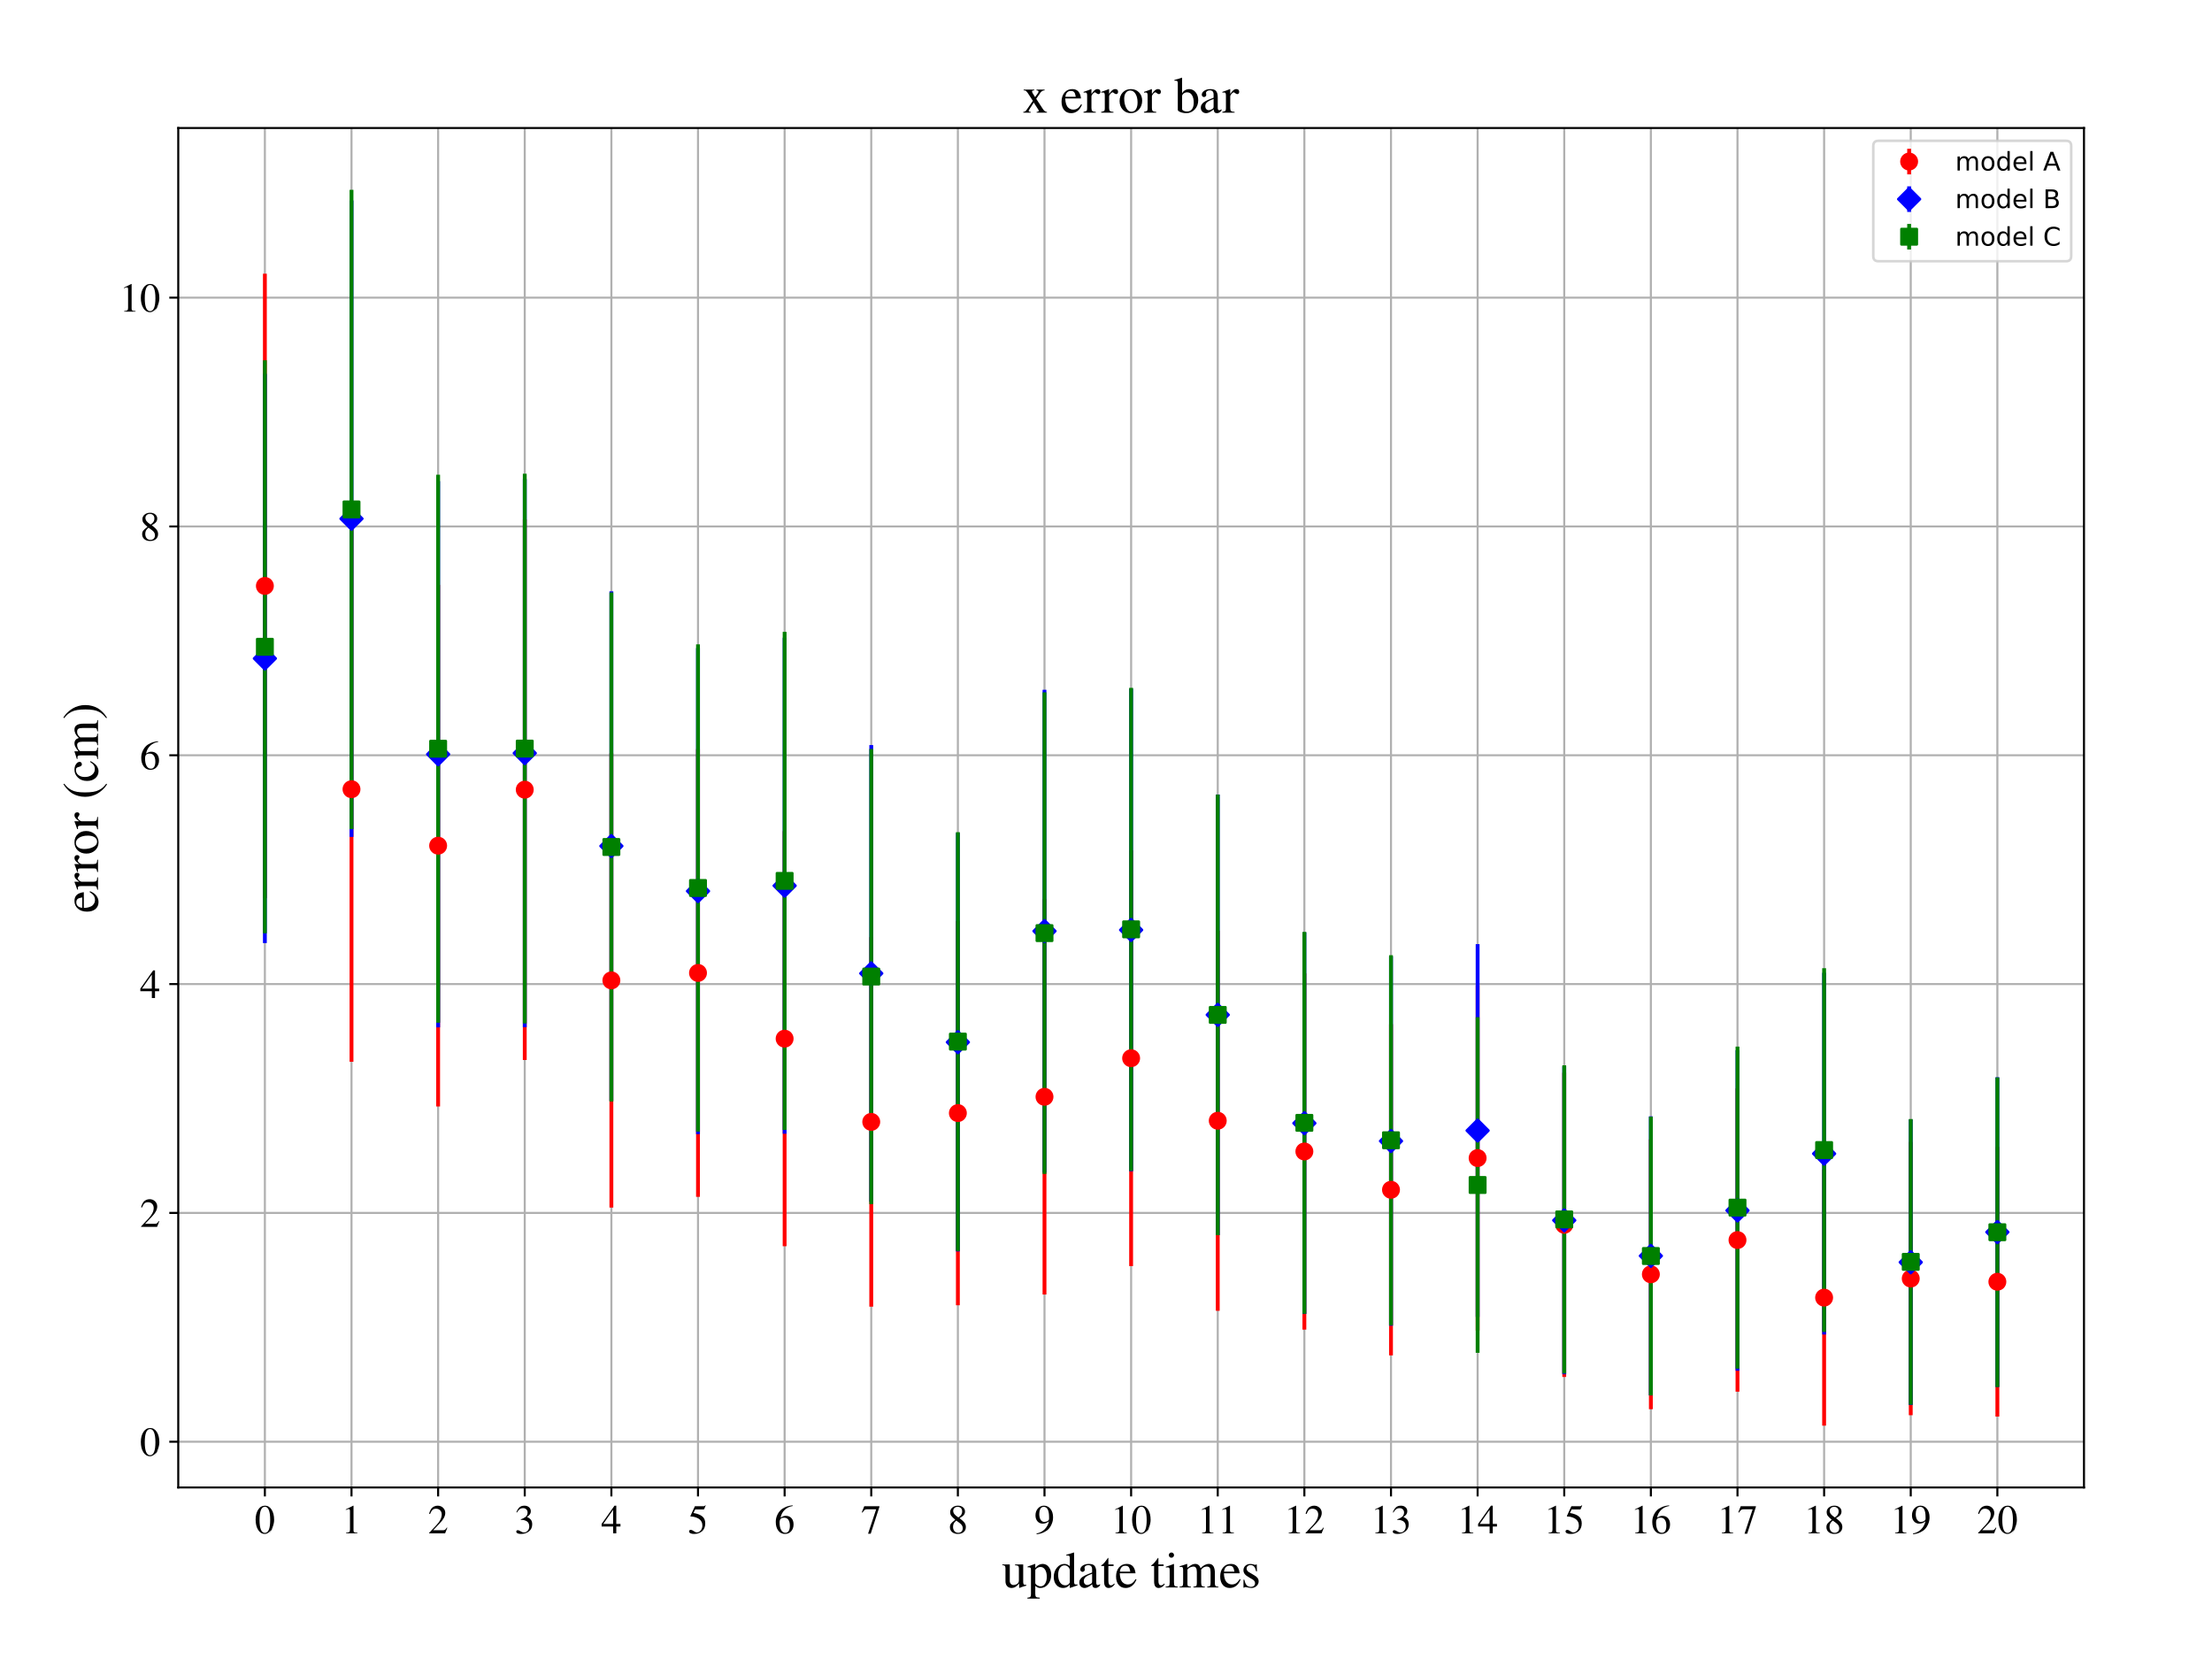 <?xml version="1.0" encoding="utf-8" standalone="no"?>
<!DOCTYPE svg PUBLIC "-//W3C//DTD SVG 1.1//EN"
  "http://www.w3.org/Graphics/SVG/1.1/DTD/svg11.dtd">
<!-- Created with matplotlib (https://matplotlib.org/) -->
<svg height="648pt" version="1.1" viewBox="0 0 864 648" width="864pt" xmlns="http://www.w3.org/2000/svg" xmlns:xlink="http://www.w3.org/1999/xlink">
 <defs>
  <style type="text/css">
*{stroke-linecap:butt;stroke-linejoin:round;}
  </style>
 </defs>
 <g id="figure_1">
  <g id="patch_1">
   <path d="M 0 648 
L 864 648 
L 864 0 
L 0 0 
z
" style="fill:#ffffff;"/>
  </g>
  <g id="axes_1">
   <g id="patch_2">
    <path d="M 69.625 581 
L 814 581 
L 814 50 
L 69.625 50 
z
" style="fill:#ffffff;"/>
   </g>
   <g id="matplotlib.axis_1">
    <g id="xtick_1">
     <g id="line2d_1">
      <path clip-path="url(#pea4d8657d1)" d="M 103.46 581 
L 103.46 50 
" style="fill:none;stroke:#b0b0b0;stroke-linecap:square;stroke-width:0.8;"/>
     </g>
     <g id="line2d_2">
      <defs>
       <path d="M 0 0 
L 0 3.5 
" id="mab06561a02" style="stroke:#000000;stroke-width:0.8;"/>
      </defs>
      <g>
       <use style="stroke:#000000;stroke-width:0.8;" x="103.46" xlink:href="#mab06561a02" y="581"/>
      </g>
     </g>
     <g id="text_1">
      <!-- 0 -->
      <defs>
       <path d="M 47.594 17.797 
Q 35.203 -1.406 25 -1.406 
Q 14.797 -1.406 8.594 8.391 
Q 2.406 18.203 2.406 33.594 
Q 2.406 48.094 8.594 57.844 
Q 14.797 67.594 25.406 67.594 
Q 35.203 67.594 41.391 58 
Q 47.594 48.406 47.594 33 
Q 47.594 17.797 35.203 -1.406 
z
M 25.094 65 
Q 12 65 12 32.703 
Q 12 1.203 25 1.203 
Q 38 1.203 38 32.797 
Q 38 48.5 34.703 56.75 
Q 31.406 65 25.094 65 
z
" id="FreeSerif-48"/>
      </defs>
      <g transform="translate(99.46 598.928)scale(0.16 -0.16)">
       <use xlink:href="#FreeSerif-48"/>
      </g>
     </g>
    </g>
    <g id="xtick_2">
     <g id="line2d_3">
      <path clip-path="url(#pea4d8657d1)" d="M 137.295 581 
L 137.295 50 
" style="fill:none;stroke:#b0b0b0;stroke-linecap:square;stroke-width:0.8;"/>
     </g>
     <g id="line2d_4">
      <g>
       <use style="stroke:#000000;stroke-width:0.8;" x="137.295" xlink:href="#mab06561a02" y="581"/>
      </g>
     </g>
     <g id="text_2">
      <!-- 1 -->
      <defs>
       <path d="M 18.297 59.297 
Q 16.5 59.297 11.094 57.094 
L 11.094 58.5 
L 29.094 67.594 
L 29.906 67.406 
L 29.906 7.406 
Q 29.906 3.797 31.703 2.688 
Q 33.5 1.594 39.406 1.5 
L 39.406 0 
L 11.797 0 
L 11.797 1.5 
Q 17.406 1.703 19.344 3.141 
Q 21.297 4.594 21.297 9.297 
L 21.297 54.594 
Q 21.297 59.297 18.297 59.297 
z
" id="FreeSerif-49"/>
      </defs>
      <g transform="translate(133.295 598.928)scale(0.16 -0.16)">
       <use xlink:href="#FreeSerif-49"/>
      </g>
     </g>
    </g>
    <g id="xtick_3">
     <g id="line2d_5">
      <path clip-path="url(#pea4d8657d1)" d="M 171.131 581 
L 171.131 50 
" style="fill:none;stroke:#b0b0b0;stroke-linecap:square;stroke-width:0.8;"/>
     </g>
     <g id="line2d_6">
      <g>
       <use style="stroke:#000000;stroke-width:0.8;" x="171.131" xlink:href="#mab06561a02" y="581"/>
      </g>
     </g>
     <g id="text_3">
      <!-- 2 -->
      <defs>
       <path d="M 3.094 47.703 
Q 3.594 50 4.094 51.703 
Q 4.594 53.406 6.25 56.656 
Q 7.906 59.906 9.953 62.047 
Q 12 64.203 15.641 65.891 
Q 19.297 67.594 23.906 67.594 
Q 31.703 67.594 37.047 62.5 
Q 42.406 57.406 42.406 49.906 
Q 42.406 38.594 29.594 25.203 
L 12.797 7.594 
L 36.703 7.594 
Q 40.094 7.594 41.75 8.75 
Q 43.406 9.906 46.203 14.203 
L 47.5 13.703 
L 42 0 
L 3 0 
L 3 1.203 
L 20.797 20.094 
Q 33.797 33.906 33.797 46.094 
Q 33.797 52.406 29.891 56.297 
Q 26 60.203 19.703 60.203 
Q 14.5 60.203 11.344 57.344 
Q 8.203 54.5 5.203 47.203 
z
" id="FreeSerif-50"/>
      </defs>
      <g transform="translate(167.131 598.928)scale(0.16 -0.16)">
       <use xlink:href="#FreeSerif-50"/>
      </g>
     </g>
    </g>
    <g id="xtick_4">
     <g id="line2d_7">
      <path clip-path="url(#pea4d8657d1)" d="M 204.966 581 
L 204.966 50 
" style="fill:none;stroke:#b0b0b0;stroke-linecap:square;stroke-width:0.8;"/>
     </g>
     <g id="line2d_8">
      <g>
       <use style="stroke:#000000;stroke-width:0.8;" x="204.966" xlink:href="#mab06561a02" y="581"/>
      </g>
     </g>
     <g id="text_4">
      <!-- 3 -->
      <defs>
       <path d="M 8.094 7.797 
Q 10.406 7.797 14.953 5 
Q 19.5 2.203 22.906 2.203 
Q 28.406 2.203 32.203 6.5 
Q 36 10.797 36 17.094 
Q 36 21 34.641 24 
Q 33.297 27 31.188 28.641 
Q 29.094 30.297 26.188 31.344 
Q 23.297 32.406 20.75 32.703 
Q 18.203 33 15.297 33 
L 15.297 34.297 
Q 18.703 35.5 21.141 36.641 
Q 23.594 37.797 26.297 39.75 
Q 29 41.703 30.453 44.5 
Q 31.906 47.297 31.906 50.906 
Q 31.906 55.594 28.844 58.594 
Q 25.797 61.594 20.906 61.594 
Q 16.203 61.594 12.641 59.047 
Q 9.094 56.5 6 51 
L 4.5 51.406 
Q 7.094 58.5 11.547 63.047 
Q 16 67.594 24.203 67.594 
Q 31.094 67.594 35.438 63.797 
Q 39.797 60 39.797 53.906 
Q 39.797 49.797 37.688 46.688 
Q 35.594 43.594 30.406 40.094 
Q 36.406 37.5 39.797 33.453 
Q 43.203 29.406 43.203 21.906 
Q 43.203 11.297 35.344 4.938 
Q 27.5 -1.406 15.594 -1.406 
Q 10.406 -1.406 7.344 0.141 
Q 4.297 1.703 4.297 4.297 
Q 4.297 5.906 5.344 6.844 
Q 6.406 7.797 8.094 7.797 
z
" id="FreeSerif-51"/>
      </defs>
      <g transform="translate(200.966 598.928)scale(0.16 -0.16)">
       <use xlink:href="#FreeSerif-51"/>
      </g>
     </g>
    </g>
    <g id="xtick_5">
     <g id="line2d_9">
      <path clip-path="url(#pea4d8657d1)" d="M 238.801 581 
L 238.801 50 
" style="fill:none;stroke:#b0b0b0;stroke-linecap:square;stroke-width:0.8;"/>
     </g>
     <g id="line2d_10">
      <g>
       <use style="stroke:#000000;stroke-width:0.8;" x="238.801" xlink:href="#mab06561a02" y="581"/>
      </g>
     </g>
     <g id="text_5">
      <!-- 4 -->
      <defs>
       <path d="M 47.203 23.094 
L 47.203 16.703 
L 37 16.703 
L 37 0 
L 29.297 0 
L 29.297 16.703 
L 1.203 16.703 
L 1.203 23.094 
L 32.594 67.594 
L 37 67.594 
L 37 23.094 
z
M 29.203 23.094 
L 29.203 57.406 
L 5.203 23.094 
z
" id="FreeSerif-52"/>
      </defs>
      <g transform="translate(234.801 598.928)scale(0.16 -0.16)">
       <use xlink:href="#FreeSerif-52"/>
      </g>
     </g>
    </g>
    <g id="xtick_6">
     <g id="line2d_11">
      <path clip-path="url(#pea4d8657d1)" d="M 272.636 581 
L 272.636 50 
" style="fill:none;stroke:#b0b0b0;stroke-linecap:square;stroke-width:0.8;"/>
     </g>
     <g id="line2d_12">
      <g>
       <use style="stroke:#000000;stroke-width:0.8;" x="272.636" xlink:href="#mab06561a02" y="581"/>
      </g>
     </g>
     <g id="text_6">
      <!-- 5 -->
      <defs>
       <path d="M 35.703 19.406 
Q 35.703 24.703 33.344 28.797 
Q 31 32.906 27.641 35.156 
Q 24.297 37.406 20.141 38.844 
Q 16 40.297 12.953 40.75 
Q 9.906 41.203 7.594 41.203 
Q 6.406 41.203 6.406 42 
Q 6.406 42.297 6.5 42.5 
L 17.406 66.203 
L 38.297 66.203 
Q 39.906 66.203 40.844 66.703 
Q 41.797 67.203 42.906 68.797 
L 43.797 68.094 
L 40 59.203 
Q 39.594 58.297 37.703 58.297 
L 18.094 58.297 
L 13.906 49.797 
Q 28.5 47.203 35.594 41.344 
Q 42.703 35.5 42.703 24.203 
Q 42.703 18.297 40.844 13.688 
Q 39 9.094 36.141 6.297 
Q 33.297 3.5 29.547 1.703 
Q 25.797 -0.094 22.344 -0.75 
Q 18.906 -1.406 15.406 -1.406 
Q 9.797 -1.406 6.5 0.25 
Q 3.203 1.906 3.203 4.797 
Q 3.203 8.5 7.5 8.5 
Q 10.297 8.5 14.75 5.391 
Q 19.203 2.297 21.797 2.297 
Q 27.703 2.297 31.703 7.25 
Q 35.703 12.203 35.703 19.406 
z
" id="FreeSerif-53"/>
      </defs>
      <g transform="translate(268.636 598.928)scale(0.16 -0.16)">
       <use xlink:href="#FreeSerif-53"/>
      </g>
     </g>
    </g>
    <g id="xtick_7">
     <g id="line2d_13">
      <path clip-path="url(#pea4d8657d1)" d="M 306.472 581 
L 306.472 50 
" style="fill:none;stroke:#b0b0b0;stroke-linecap:square;stroke-width:0.8;"/>
     </g>
     <g id="line2d_14">
      <g>
       <use style="stroke:#000000;stroke-width:0.8;" x="306.472" xlink:href="#mab06561a02" y="581"/>
      </g>
     </g>
     <g id="text_7">
      <!-- 6 -->
      <defs>
       <path d="M 25.797 -1.406 
Q 15.703 -1.406 9.547 6.641 
Q 3.406 14.703 3.406 27.906 
Q 3.406 32 4.203 36.344 
Q 5 40.703 7.703 46.25 
Q 10.406 51.797 14.703 56.188 
Q 19 60.594 26.75 64.047 
Q 34.5 67.5 44.594 68.406 
L 44.797 66.797 
Q 33 64.906 25.094 57.25 
Q 17.203 49.594 15.203 38.297 
Q 19.906 41.094 22.297 41.938 
Q 24.703 42.797 28 42.797 
Q 36.594 42.797 41.688 37.141 
Q 46.797 31.5 46.797 21.906 
Q 46.797 11.594 40.938 5.094 
Q 35.094 -1.406 25.797 -1.406 
z
M 24.203 38.203 
Q 17.406 38.203 15.047 35.203 
Q 12.703 32.203 12.703 26.297 
Q 12.703 14.703 16.5 8.047 
Q 20.297 1.406 26.906 1.406 
Q 32.203 1.406 35 5.844 
Q 37.797 10.297 37.797 18.5 
Q 37.797 27.906 34.25 33.047 
Q 30.703 38.203 24.203 38.203 
z
" id="FreeSerif-54"/>
      </defs>
      <g transform="translate(302.472 598.928)scale(0.16 -0.16)">
       <use xlink:href="#FreeSerif-54"/>
      </g>
     </g>
    </g>
    <g id="xtick_8">
     <g id="line2d_15">
      <path clip-path="url(#pea4d8657d1)" d="M 340.307 581 
L 340.307 50 
" style="fill:none;stroke:#b0b0b0;stroke-linecap:square;stroke-width:0.8;"/>
     </g>
     <g id="line2d_16">
      <g>
       <use style="stroke:#000000;stroke-width:0.8;" x="340.307" xlink:href="#mab06561a02" y="581"/>
      </g>
     </g>
     <g id="text_8">
      <!-- 7 -->
      <defs>
       <path d="M 44.906 66.203 
L 44.906 64.594 
L 23.703 -0.797 
L 17.203 -0.797 
L 37 58.797 
L 15.297 58.797 
Q 11.203 58.797 9.047 57.297 
Q 6.906 55.797 3.703 50.703 
L 2 51.5 
L 7.906 66.203 
z
" id="FreeSerif-55"/>
      </defs>
      <g transform="translate(336.307 598.928)scale(0.16 -0.16)">
       <use xlink:href="#FreeSerif-55"/>
      </g>
     </g>
    </g>
    <g id="xtick_9">
     <g id="line2d_17">
      <path clip-path="url(#pea4d8657d1)" d="M 374.142 581 
L 374.142 50 
" style="fill:none;stroke:#b0b0b0;stroke-linecap:square;stroke-width:0.8;"/>
     </g>
     <g id="line2d_18">
      <g>
       <use style="stroke:#000000;stroke-width:0.8;" x="374.142" xlink:href="#mab06561a02" y="581"/>
      </g>
     </g>
     <g id="text_9">
      <!-- 8 -->
      <defs>
       <path d="M 29 37.094 
Q 38 30.406 41.25 25.844 
Q 44.5 21.297 44.5 15.5 
Q 44.5 7.797 39.141 3.188 
Q 33.797 -1.406 24.797 -1.406 
Q 16.297 -1.406 10.938 3.188 
Q 5.594 7.797 5.594 15.094 
Q 5.594 20.203 8.047 23.641 
Q 10.5 27.094 18.594 33.203 
Q 10.703 40.094 8.453 43.5 
Q 6.203 46.906 6.203 51.797 
Q 6.203 58.594 11.594 63.094 
Q 17 67.594 25.203 67.594 
Q 32.703 67.594 37.547 63.594 
Q 42.406 59.594 42.406 53.406 
Q 42.406 48.297 39.406 44.688 
Q 36.406 41.094 29 37.094 
z
M 21.203 31.203 
Q 16.797 27.703 15 24.203 
Q 13.203 20.703 13.203 15.906 
Q 13.203 9.406 16.703 5.406 
Q 20.203 1.406 25.906 1.406 
Q 30.797 1.406 33.844 4.453 
Q 36.906 7.5 36.906 12.406 
Q 36.906 14 36.547 15.391 
Q 36.203 16.797 35.844 17.844 
Q 35.5 18.906 34.453 20.203 
Q 33.406 21.5 32.75 22.25 
Q 32.094 23 30.391 24.391 
Q 28.703 25.797 27.844 26.391 
Q 27 27 24.641 28.703 
Q 22.297 30.406 21.203 31.203 
z
M 26.094 38.906 
Q 26.203 39 27.453 39.844 
Q 28.703 40.703 29.25 41.203 
Q 29.797 41.703 30.938 42.75 
Q 32.094 43.797 32.688 44.75 
Q 33.297 45.703 34.047 47.047 
Q 34.797 48.406 35.141 50.047 
Q 35.5 51.703 35.5 53.5 
Q 35.5 58.703 32.5 61.75 
Q 29.5 64.797 24.406 64.797 
Q 19.703 64.797 16.641 62 
Q 13.594 59.203 13.594 54.906 
Q 13.594 50.703 16.5 47 
Q 19.406 43.297 26.094 38.906 
z
" id="FreeSerif-56"/>
      </defs>
      <g transform="translate(370.142 598.928)scale(0.16 -0.16)">
       <use xlink:href="#FreeSerif-56"/>
      </g>
     </g>
    </g>
    <g id="xtick_10">
     <g id="line2d_19">
      <path clip-path="url(#pea4d8657d1)" d="M 407.977 581 
L 407.977 50 
" style="fill:none;stroke:#b0b0b0;stroke-linecap:square;stroke-width:0.8;"/>
     </g>
     <g id="line2d_20">
      <g>
       <use style="stroke:#000000;stroke-width:0.8;" x="407.977" xlink:href="#mab06561a02" y="581"/>
      </g>
     </g>
     <g id="text_10">
      <!-- 9 -->
      <defs>
       <path d="M 5.906 -2.203 
L 5.594 -0.203 
Q 17 1.797 24.953 9.5 
Q 32.906 17.203 36 29.406 
Q 28.594 23.703 21 23.703 
Q 12.906 23.703 7.953 29.297 
Q 3 34.906 3 44 
Q 3 54.094 8.953 60.844 
Q 14.906 67.594 23.797 67.594 
Q 33.5 67.594 39.703 59.688 
Q 45.906 51.797 45.906 39.406 
Q 45.906 35.406 45.203 31.203 
Q 44.5 27 41.953 21.25 
Q 39.406 15.5 35.297 10.953 
Q 31.203 6.406 23.594 2.703 
Q 16 -1 5.906 -2.203 
z
M 24.594 28 
Q 26.5 28 28.891 28.547 
Q 31.297 29.094 33.75 30.938 
Q 36.203 32.797 36.203 35.5 
L 36.203 39.406 
Q 36.203 64.797 23 64.797 
Q 19.906 64.797 17.703 63.141 
Q 15.5 61.5 14.344 58.797 
Q 13.203 56.094 12.703 53.297 
Q 12.203 50.5 12.203 47.406 
Q 12.203 38.5 15.547 33.25 
Q 18.906 28 24.594 28 
z
" id="FreeSerif-57"/>
      </defs>
      <g transform="translate(403.977 598.928)scale(0.16 -0.16)">
       <use xlink:href="#FreeSerif-57"/>
      </g>
     </g>
    </g>
    <g id="xtick_11">
     <g id="line2d_21">
      <path clip-path="url(#pea4d8657d1)" d="M 441.812 581 
L 441.812 50 
" style="fill:none;stroke:#b0b0b0;stroke-linecap:square;stroke-width:0.8;"/>
     </g>
     <g id="line2d_22">
      <g>
       <use style="stroke:#000000;stroke-width:0.8;" x="441.812" xlink:href="#mab06561a02" y="581"/>
      </g>
     </g>
     <g id="text_11">
      <!-- 10 -->
      <g transform="translate(433.812 598.928)scale(0.16 -0.16)">
       <use xlink:href="#FreeSerif-49"/>
       <use x="50" xlink:href="#FreeSerif-48"/>
      </g>
     </g>
    </g>
    <g id="xtick_12">
     <g id="line2d_23">
      <path clip-path="url(#pea4d8657d1)" d="M 475.648 581 
L 475.648 50 
" style="fill:none;stroke:#b0b0b0;stroke-linecap:square;stroke-width:0.8;"/>
     </g>
     <g id="line2d_24">
      <g>
       <use style="stroke:#000000;stroke-width:0.8;" x="475.648" xlink:href="#mab06561a02" y="581"/>
      </g>
     </g>
     <g id="text_12">
      <!-- 11 -->
      <g transform="translate(467.648 598.928)scale(0.16 -0.16)">
       <use xlink:href="#FreeSerif-49"/>
       <use x="50" xlink:href="#FreeSerif-49"/>
      </g>
     </g>
    </g>
    <g id="xtick_13">
     <g id="line2d_25">
      <path clip-path="url(#pea4d8657d1)" d="M 509.483 581 
L 509.483 50 
" style="fill:none;stroke:#b0b0b0;stroke-linecap:square;stroke-width:0.8;"/>
     </g>
     <g id="line2d_26">
      <g>
       <use style="stroke:#000000;stroke-width:0.8;" x="509.483" xlink:href="#mab06561a02" y="581"/>
      </g>
     </g>
     <g id="text_13">
      <!-- 12 -->
      <g transform="translate(501.483 598.928)scale(0.16 -0.16)">
       <use xlink:href="#FreeSerif-49"/>
       <use x="50" xlink:href="#FreeSerif-50"/>
      </g>
     </g>
    </g>
    <g id="xtick_14">
     <g id="line2d_27">
      <path clip-path="url(#pea4d8657d1)" d="M 543.318 581 
L 543.318 50 
" style="fill:none;stroke:#b0b0b0;stroke-linecap:square;stroke-width:0.8;"/>
     </g>
     <g id="line2d_28">
      <g>
       <use style="stroke:#000000;stroke-width:0.8;" x="543.318" xlink:href="#mab06561a02" y="581"/>
      </g>
     </g>
     <g id="text_14">
      <!-- 13 -->
      <g transform="translate(535.318 598.928)scale(0.16 -0.16)">
       <use xlink:href="#FreeSerif-49"/>
       <use x="50" xlink:href="#FreeSerif-51"/>
      </g>
     </g>
    </g>
    <g id="xtick_15">
     <g id="line2d_29">
      <path clip-path="url(#pea4d8657d1)" d="M 577.153 581 
L 577.153 50 
" style="fill:none;stroke:#b0b0b0;stroke-linecap:square;stroke-width:0.8;"/>
     </g>
     <g id="line2d_30">
      <g>
       <use style="stroke:#000000;stroke-width:0.8;" x="577.153" xlink:href="#mab06561a02" y="581"/>
      </g>
     </g>
     <g id="text_15">
      <!-- 14 -->
      <g transform="translate(569.153 598.928)scale(0.16 -0.16)">
       <use xlink:href="#FreeSerif-49"/>
       <use x="50" xlink:href="#FreeSerif-52"/>
      </g>
     </g>
    </g>
    <g id="xtick_16">
     <g id="line2d_31">
      <path clip-path="url(#pea4d8657d1)" d="M 610.989 581 
L 610.989 50 
" style="fill:none;stroke:#b0b0b0;stroke-linecap:square;stroke-width:0.8;"/>
     </g>
     <g id="line2d_32">
      <g>
       <use style="stroke:#000000;stroke-width:0.8;" x="610.989" xlink:href="#mab06561a02" y="581"/>
      </g>
     </g>
     <g id="text_16">
      <!-- 15 -->
      <g transform="translate(602.989 598.928)scale(0.16 -0.16)">
       <use xlink:href="#FreeSerif-49"/>
       <use x="50" xlink:href="#FreeSerif-53"/>
      </g>
     </g>
    </g>
    <g id="xtick_17">
     <g id="line2d_33">
      <path clip-path="url(#pea4d8657d1)" d="M 644.824 581 
L 644.824 50 
" style="fill:none;stroke:#b0b0b0;stroke-linecap:square;stroke-width:0.8;"/>
     </g>
     <g id="line2d_34">
      <g>
       <use style="stroke:#000000;stroke-width:0.8;" x="644.824" xlink:href="#mab06561a02" y="581"/>
      </g>
     </g>
     <g id="text_17">
      <!-- 16 -->
      <g transform="translate(636.824 598.928)scale(0.16 -0.16)">
       <use xlink:href="#FreeSerif-49"/>
       <use x="50" xlink:href="#FreeSerif-54"/>
      </g>
     </g>
    </g>
    <g id="xtick_18">
     <g id="line2d_35">
      <path clip-path="url(#pea4d8657d1)" d="M 678.659 581 
L 678.659 50 
" style="fill:none;stroke:#b0b0b0;stroke-linecap:square;stroke-width:0.8;"/>
     </g>
     <g id="line2d_36">
      <g>
       <use style="stroke:#000000;stroke-width:0.8;" x="678.659" xlink:href="#mab06561a02" y="581"/>
      </g>
     </g>
     <g id="text_18">
      <!-- 17 -->
      <g transform="translate(670.659 598.928)scale(0.16 -0.16)">
       <use xlink:href="#FreeSerif-49"/>
       <use x="50" xlink:href="#FreeSerif-55"/>
      </g>
     </g>
    </g>
    <g id="xtick_19">
     <g id="line2d_37">
      <path clip-path="url(#pea4d8657d1)" d="M 712.494 581 
L 712.494 50 
" style="fill:none;stroke:#b0b0b0;stroke-linecap:square;stroke-width:0.8;"/>
     </g>
     <g id="line2d_38">
      <g>
       <use style="stroke:#000000;stroke-width:0.8;" x="712.494" xlink:href="#mab06561a02" y="581"/>
      </g>
     </g>
     <g id="text_19">
      <!-- 18 -->
      <g transform="translate(704.494 598.928)scale(0.16 -0.16)">
       <use xlink:href="#FreeSerif-49"/>
       <use x="50" xlink:href="#FreeSerif-56"/>
      </g>
     </g>
    </g>
    <g id="xtick_20">
     <g id="line2d_39">
      <path clip-path="url(#pea4d8657d1)" d="M 746.33 581 
L 746.33 50 
" style="fill:none;stroke:#b0b0b0;stroke-linecap:square;stroke-width:0.8;"/>
     </g>
     <g id="line2d_40">
      <g>
       <use style="stroke:#000000;stroke-width:0.8;" x="746.33" xlink:href="#mab06561a02" y="581"/>
      </g>
     </g>
     <g id="text_20">
      <!-- 19 -->
      <g transform="translate(738.33 598.928)scale(0.16 -0.16)">
       <use xlink:href="#FreeSerif-49"/>
       <use x="50" xlink:href="#FreeSerif-57"/>
      </g>
     </g>
    </g>
    <g id="xtick_21">
     <g id="line2d_41">
      <path clip-path="url(#pea4d8657d1)" d="M 780.165 581 
L 780.165 50 
" style="fill:none;stroke:#b0b0b0;stroke-linecap:square;stroke-width:0.8;"/>
     </g>
     <g id="line2d_42">
      <g>
       <use style="stroke:#000000;stroke-width:0.8;" x="780.165" xlink:href="#mab06561a02" y="581"/>
      </g>
     </g>
     <g id="text_21">
      <!-- 20 -->
      <g transform="translate(772.165 598.928)scale(0.16 -0.16)">
       <use xlink:href="#FreeSerif-50"/>
       <use x="50" xlink:href="#FreeSerif-48"/>
      </g>
     </g>
    </g>
    <g id="text_22">
     <!-- update times -->
     <defs>
      <path d="M 48 5 
L 48 3.594 
Q 40.203 1.5 34.297 -0.906 
L 33.906 -0.703 
L 33.906 7.594 
Q 33.594 7.297 32.141 5.797 
Q 30.703 4.297 30.094 3.75 
Q 29.5 3.203 28.047 2.047 
Q 26.594 0.906 25.5 0.406 
Q 24.406 -0.094 22.703 -0.547 
Q 21 -1 19.297 -1 
Q 13.797 -1 10.5 2.547 
Q 7.203 6.094 7.203 12 
L 7.203 37.203 
Q 7.203 40.703 5.891 42.047 
Q 4.594 43.406 1 43.594 
L 1 45 
L 15.594 45 
L 15.594 12.406 
Q 15.594 9.297 17.688 7.047 
Q 19.797 4.797 22.703 4.797 
Q 23.797 4.797 25.297 5.094 
Q 26.797 5.406 28.75 6.25 
Q 30.703 7.094 32.047 8.938 
Q 33.406 10.797 33.406 13.5 
L 33.406 37 
Q 33.406 40.703 32.047 41.891 
Q 30.703 43.094 26 43.297 
L 26 45 
L 41.797 45 
L 41.797 10.703 
Q 41.797 7.203 42.891 6.094 
Q 44 5 47.5 5 
z
" id="FreeSerif-117"/>
      <path d="M 1.406 39.297 
L 1.406 40.906 
Q 7.703 42.797 15.797 46 
L 16.406 45.797 
L 16.406 38.094 
Q 22.797 46 30.797 46 
Q 38.094 46 42.797 40 
Q 47.5 34 47.5 24.703 
Q 47.5 13.797 41.453 6.391 
Q 35.406 -1 26.5 -1 
Q 23.297 -1 21.141 -0.094 
Q 19 0.797 16.406 3.297 
L 16.406 -12.406 
Q 16.406 -17.094 18 -18.438 
Q 19.594 -19.797 25.203 -19.906 
L 25.203 -21.703 
L 1 -21.703 
L 1 -20 
Q 5.406 -19.594 6.703 -18.297 
Q 8 -17 8 -13.094 
L 8 33.703 
Q 8 37.203 7.203 38.297 
Q 6.406 39.406 3.906 39.406 
Q 2.297 39.406 1.406 39.297 
z
M 16.406 33.406 
L 16.406 8.797 
Q 16.406 6.594 19.844 4.391 
Q 23.297 2.203 26.797 2.203 
Q 32.203 2.203 35.547 7.344 
Q 38.906 12.5 38.906 20.797 
Q 38.906 29.5 35.547 34.75 
Q 32.203 40 26.594 40 
Q 23.094 40 19.75 37.797 
Q 16.406 35.594 16.406 33.406 
z
" id="FreeSerif-112"/>
      <path d="M 34.203 -1 
L 33.797 -0.703 
L 33.797 5.703 
Q 29 -1 21 -1 
Q 12.703 -1 7.594 4.953 
Q 2.5 10.906 2.5 20.5 
Q 2.5 31.094 8.594 38.547 
Q 14.703 46 23.297 46 
Q 28.703 46 33.797 41.703 
L 33.797 57.297 
Q 33.797 60.406 32.891 61.406 
Q 32 62.406 29.203 62.406 
Q 27.797 62.406 27 62.297 
L 27 63.906 
Q 36.094 66.297 41.703 68.297 
L 42.203 68.094 
L 42.203 11.406 
Q 42.203 7.906 43.047 6.797 
Q 43.906 5.703 46.594 5.703 
Q 47.094 5.703 48.906 5.797 
L 48.906 4.203 
z
M 24.906 4.203 
Q 28.703 4.203 31.25 6.344 
Q 33.797 8.5 33.797 10.203 
L 33.797 33.203 
Q 33.797 37.203 30.688 40.203 
Q 27.594 43.203 23.594 43.203 
Q 17.906 43.203 14.5 38.094 
Q 11.094 33 11.094 24.5 
Q 11.094 15.297 14.891 9.75 
Q 18.703 4.203 24.906 4.203 
z
" id="FreeSerif-100"/>
      <path d="M 2.5 9.703 
Q 2.5 11.5 2.891 13.047 
Q 3.297 14.594 4.297 15.938 
Q 5.297 17.297 6.188 18.391 
Q 7.094 19.5 8.891 20.641 
Q 10.703 21.797 11.891 22.547 
Q 13.094 23.297 15.547 24.344 
Q 18 25.406 19.297 25.953 
Q 20.594 26.5 23.391 27.594 
Q 26.203 28.703 27.5 29.203 
L 27.5 35.297 
Q 27.5 43.594 19.906 43.594 
Q 16.906 43.594 14.797 42.141 
Q 12.703 40.703 12.703 38.703 
Q 12.703 37.906 12.953 36.5 
Q 13.203 35.094 13.203 34.703 
Q 13.203 33 11.844 31.75 
Q 10.5 30.5 8.703 30.5 
Q 7 30.5 5.703 31.797 
Q 4.406 33.094 4.406 34.797 
Q 4.406 39.5 9.25 42.75 
Q 14.094 46 21.203 46 
Q 29.406 46 32.5 42.047 
Q 35.594 38.094 35.594 30 
L 35.594 10.5 
Q 35.594 7.203 36.25 5.953 
Q 36.906 4.703 38.594 4.703 
Q 40.703 4.703 43 6.594 
L 43 4 
Q 40.406 1.094 38.453 0.047 
Q 36.5 -1 34 -1 
Q 30.906 -1 29.453 0.703 
Q 28 2.406 27.594 6.297 
Q 19 -1 13 -1 
Q 8.406 -1 5.453 2 
Q 2.5 5 2.5 9.703 
z
M 27.5 12.297 
L 27.5 26.797 
Q 18.5 23.5 14.891 20.391 
Q 11.297 17.297 11.297 12.906 
Q 11.297 8.797 13.297 6.797 
Q 15.297 4.797 17.594 4.797 
Q 21 4.797 24.906 7.094 
Q 26.5 8 27 9 
Q 27.5 10 27.5 12.297 
z
" id="FreeSerif-97"/>
      <path d="M 25.906 45 
L 25.906 41.797 
L 15.797 41.797 
L 15.797 13.203 
Q 15.797 8.5 17 6.344 
Q 18.203 4.203 21 4.203 
Q 24.094 4.203 27 7.703 
L 28.297 6.594 
Q 23.5 -1 16.297 -1 
Q 7.406 -1 7.406 11.703 
L 7.406 41.797 
L 2.094 41.797 
Q 1.703 42.094 1.703 42.5 
Q 1.703 43 2 43.297 
Q 2.297 43.594 3.141 44.141 
Q 4 44.703 5.203 45.641 
Q 6.406 46.594 8.5 49.094 
Q 10.594 51.594 13.094 55.094 
Q 14.703 57.406 15.094 57.906 
Q 15.797 57.906 15.797 56.594 
L 15.797 45 
z
" id="FreeSerif-116"/>
      <path d="M 9.703 27.703 
Q 9.906 21.406 11.406 16.844 
Q 12.906 12.297 15.297 10.047 
Q 17.703 7.797 20.141 6.844 
Q 22.594 5.906 25.297 5.906 
Q 30.094 5.906 33.641 8.297 
Q 37.203 10.703 40.797 16.406 
L 42.406 15.703 
Q 39.297 7.594 33.797 3.297 
Q 28.297 -1 21.203 -1 
Q 12.594 -1 7.547 5.047 
Q 2.5 11.094 2.5 21.406 
Q 2.5 32.5 8.344 39.25 
Q 14.203 46 23.406 46 
Q 31 46 35.203 41.453 
Q 39.406 36.906 40.5 27.703 
z
M 9.906 30.906 
L 30.297 30.906 
Q 29.297 37.406 27.188 39.906 
Q 25.094 42.406 20.5 42.406 
Q 11.5 42.406 9.906 30.906 
z
" id="FreeSerif-101"/>
      <path id="FreeSerif-32"/>
      <path d="M 6.203 39.297 
Q 4 39.297 2 39 
L 2 40.5 
Q 9 42.5 17.5 46 
L 17.906 45.703 
L 17.906 10.203 
Q 17.906 4.797 19.156 3.344 
Q 20.406 1.906 25.297 1.5 
L 25.297 0 
L 1.594 0 
L 1.594 1.5 
Q 6.797 1.797 8.141 3.297 
Q 9.5 4.797 9.5 10.203 
L 9.5 33.406 
Q 9.5 36.703 8.75 38 
Q 8 39.297 6.203 39.297 
z
M 12.797 68.297 
Q 15 68.297 16.5 66.797 
Q 18 65.297 18 63.203 
Q 18 61 16.5 59.547 
Q 15 58.094 12.797 58.094 
Q 10.703 58.094 9.25 59.594 
Q 7.797 61.094 7.797 63.188 
Q 7.797 65.297 9.297 66.797 
Q 10.797 68.297 12.797 68.297 
z
" id="FreeSerif-105"/>
      <path d="M 1.297 39.797 
L 1.297 41.5 
Q 8.5 43.5 15.297 46 
L 16 45.797 
L 16 38.297 
Q 22.203 43 25.203 44.5 
Q 28.203 46 31.5 46 
Q 39.406 46 42.094 37.594 
Q 49.906 46 58.406 46 
Q 70 46 70 28.203 
L 70 7.594 
Q 70 2 74.297 1.703 
L 76.906 1.5 
L 76.906 0 
L 55 0 
L 55 1.5 
Q 59.406 2 60.5 3.203 
Q 61.594 4.406 61.594 8.703 
L 61.594 29.797 
Q 61.594 36 60 38.391 
Q 58.406 40.797 54.094 40.797 
Q 47.5 40.797 43.203 34.703 
L 43.203 9.5 
Q 43.203 4.797 44.641 3.188 
Q 46.094 1.594 50.406 1.5 
L 50.406 0 
L 28 0 
L 28 1.5 
Q 32.297 1.797 33.547 3.094 
Q 34.797 4.406 34.797 8.594 
L 34.797 30.297 
Q 34.797 40.797 28.203 40.797 
Q 25.406 40.797 21.953 39.391 
Q 18.5 38 16.406 34.906 
L 16.406 6.703 
Q 16.406 3.797 17.797 2.75 
Q 19.203 1.703 23.203 1.5 
L 23.203 0 
L 1 0 
L 1 1.5 
Q 5.203 1.594 6.594 3 
Q 8 4.406 8 8.5 
L 8 33.797 
Q 8 37.406 7.25 38.797 
Q 6.5 40.203 4.5 40.203 
Q 3 40.203 1.297 39.797 
z
" id="FreeSerif-109"/>
      <path d="M 26.797 44 
Q 26.906 44 28.406 45 
L 29.5 45 
L 29.906 31.406 
L 28.406 31.406 
Q 26.703 38.094 24.203 40.891 
Q 21.703 43.703 17.406 43.703 
Q 14 43.703 11.844 41.797 
Q 9.703 39.906 9.703 36.906 
Q 9.703 32.594 14 30.094 
L 24.797 23.703 
Q 29.297 21 31.25 18.25 
Q 33.203 15.5 33.203 11.797 
Q 33.203 6.594 29.047 2.797 
Q 24.906 -1 19.094 -1 
Q 16.594 -1 12.391 -0.094 
Q 8.203 0.797 7.203 0.797 
Q 5.703 0.797 4.906 -0.406 
L 3.594 -0.406 
L 3.594 15.203 
L 5.203 15.203 
Q 6.797 8.203 9 5.297 
Q 12.203 1.203 17.906 1.203 
Q 21.703 1.203 23.953 3.141 
Q 26.203 5.094 26.203 8.406 
Q 26.203 12.906 21 15.906 
L 15.203 19.203 
Q 8.797 22.797 6.141 26.094 
Q 3.5 29.406 3.5 33.594 
Q 3.5 39 7.344 42.453 
Q 11.203 45.906 17.094 45.906 
Q 20.406 45.906 23.297 44.953 
Q 26.203 44 26.797 44 
z
" id="FreeSerif-115"/>
     </defs>
     <g transform="translate(391.298 620.059)scale(0.2 -0.2)">
      <use xlink:href="#FreeSerif-117"/>
      <use x="48.984" xlink:href="#FreeSerif-112"/>
      <use x="98.984" xlink:href="#FreeSerif-100"/>
      <use x="148.884" xlink:href="#FreeSerif-97"/>
      <use x="192.369" xlink:href="#FreeSerif-116"/>
      <use x="220.669" xlink:href="#FreeSerif-101"/>
      <use x="265.069" xlink:href="#FreeSerif-32"/>
      <use x="290.069" xlink:href="#FreeSerif-116"/>
      <use x="318.369" xlink:href="#FreeSerif-105"/>
      <use x="346.153" xlink:href="#FreeSerif-109"/>
      <use x="424.037" xlink:href="#FreeSerif-101"/>
      <use x="468.422" xlink:href="#FreeSerif-115"/>
     </g>
    </g>
   </g>
   <g id="matplotlib.axis_2">
    <g id="ytick_1">
     <g id="line2d_43">
      <path clip-path="url(#pea4d8657d1)" d="M 69.625 563.127 
L 814 563.127 
" style="fill:none;stroke:#b0b0b0;stroke-linecap:square;stroke-width:0.8;"/>
     </g>
     <g id="line2d_44">
      <defs>
       <path d="M 0 0 
L -3.5 0 
" id="m3a1671afe9" style="stroke:#000000;stroke-width:0.8;"/>
      </defs>
      <g>
       <use style="stroke:#000000;stroke-width:0.8;" x="69.625" xlink:href="#m3a1671afe9" y="563.127"/>
      </g>
     </g>
     <g id="text_23">
      <!-- 0 -->
      <g transform="translate(54.625 568.59)scale(0.16 -0.16)">
       <use xlink:href="#FreeSerif-48"/>
      </g>
     </g>
    </g>
    <g id="ytick_2">
     <g id="line2d_45">
      <path clip-path="url(#pea4d8657d1)" d="M 69.625 473.753 
L 814 473.753 
" style="fill:none;stroke:#b0b0b0;stroke-linecap:square;stroke-width:0.8;"/>
     </g>
     <g id="line2d_46">
      <g>
       <use style="stroke:#000000;stroke-width:0.8;" x="69.625" xlink:href="#m3a1671afe9" y="473.753"/>
      </g>
     </g>
     <g id="text_24">
      <!-- 2 -->
      <g transform="translate(54.625 479.217)scale(0.16 -0.16)">
       <use xlink:href="#FreeSerif-50"/>
      </g>
     </g>
    </g>
    <g id="ytick_3">
     <g id="line2d_47">
      <path clip-path="url(#pea4d8657d1)" d="M 69.625 384.379 
L 814 384.379 
" style="fill:none;stroke:#b0b0b0;stroke-linecap:square;stroke-width:0.8;"/>
     </g>
     <g id="line2d_48">
      <g>
       <use style="stroke:#000000;stroke-width:0.8;" x="69.625" xlink:href="#m3a1671afe9" y="384.379"/>
      </g>
     </g>
     <g id="text_25">
      <!-- 4 -->
      <g transform="translate(54.625 389.843)scale(0.16 -0.16)">
       <use xlink:href="#FreeSerif-52"/>
      </g>
     </g>
    </g>
    <g id="ytick_4">
     <g id="line2d_49">
      <path clip-path="url(#pea4d8657d1)" d="M 69.625 295.005 
L 814 295.005 
" style="fill:none;stroke:#b0b0b0;stroke-linecap:square;stroke-width:0.8;"/>
     </g>
     <g id="line2d_50">
      <g>
       <use style="stroke:#000000;stroke-width:0.8;" x="69.625" xlink:href="#m3a1671afe9" y="295.005"/>
      </g>
     </g>
     <g id="text_26">
      <!-- 6 -->
      <g transform="translate(54.625 300.469)scale(0.16 -0.16)">
       <use xlink:href="#FreeSerif-54"/>
      </g>
     </g>
    </g>
    <g id="ytick_5">
     <g id="line2d_51">
      <path clip-path="url(#pea4d8657d1)" d="M 69.625 205.631 
L 814 205.631 
" style="fill:none;stroke:#b0b0b0;stroke-linecap:square;stroke-width:0.8;"/>
     </g>
     <g id="line2d_52">
      <g>
       <use style="stroke:#000000;stroke-width:0.8;" x="69.625" xlink:href="#m3a1671afe9" y="205.631"/>
      </g>
     </g>
     <g id="text_27">
      <!-- 8 -->
      <g transform="translate(54.625 211.095)scale(0.16 -0.16)">
       <use xlink:href="#FreeSerif-56"/>
      </g>
     </g>
    </g>
    <g id="ytick_6">
     <g id="line2d_53">
      <path clip-path="url(#pea4d8657d1)" d="M 69.625 116.257 
L 814 116.257 
" style="fill:none;stroke:#b0b0b0;stroke-linecap:square;stroke-width:0.8;"/>
     </g>
     <g id="line2d_54">
      <g>
       <use style="stroke:#000000;stroke-width:0.8;" x="69.625" xlink:href="#m3a1671afe9" y="116.257"/>
      </g>
     </g>
     <g id="text_28">
      <!-- 10 -->
      <g transform="translate(46.625 121.721)scale(0.16 -0.16)">
       <use xlink:href="#FreeSerif-49"/>
       <use x="50" xlink:href="#FreeSerif-48"/>
      </g>
     </g>
    </g>
    <g id="text_29">
     <!-- error (cm) -->
     <defs>
      <path d="M 30.094 36.203 
Q 28.594 36.203 26.391 37.953 
Q 24.203 39.703 23.5 39.703 
Q 21.5 39.703 19 36.797 
Q 16.5 33.906 16.5 31.5 
L 16.5 9 
Q 16.5 4.703 18.203 3.203 
Q 19.906 1.703 25 1.5 
L 25 0 
L 1 0 
L 1 1.5 
Q 5.797 2.406 6.938 3.5 
Q 8.094 4.594 8.094 8.406 
L 8.094 33.406 
Q 8.094 36.703 7.344 38.047 
Q 6.594 39.406 4.703 39.406 
Q 3.094 39.406 1.203 39 
L 1.203 40.594 
Q 9.203 43.203 16 46 
L 16.5 45.797 
L 16.5 36.594 
Q 20.203 41.906 22.797 43.953 
Q 25.406 46 28.5 46 
Q 31.094 46 32.547 44.594 
Q 34 43.203 34 40.703 
Q 34 38.594 32.953 37.391 
Q 31.906 36.203 30.094 36.203 
z
" id="FreeSerif-114"/>
      <path d="M 24.594 46 
Q 34.203 46 40.391 39.594 
Q 46.594 33.203 46.594 23.406 
Q 46.594 13 40.188 6 
Q 33.797 -1 24.391 -1 
Q 15 -1 8.75 5.75 
Q 2.5 12.5 2.5 22.594 
Q 2.5 32.906 8.641 39.453 
Q 14.797 46 24.594 46 
z
M 11.5 27.5 
Q 11.5 16.797 15.391 9.297 
Q 19.297 1.797 25.594 1.797 
Q 31.203 1.797 34.391 6.594 
Q 37.594 11.406 37.594 19.906 
Q 37.594 30.203 33.594 36.703 
Q 29.594 43.203 23.297 43.203 
Q 18 43.203 14.75 38.891 
Q 11.5 34.594 11.5 27.5 
z
" id="FreeSerif-111"/>
      <path d="M 29.203 -17.703 
Q 26.594 -16.094 23.797 -13.844 
Q 21 -11.594 17.453 -7.594 
Q 13.906 -3.594 11.203 0.953 
Q 8.5 5.5 6.641 11.891 
Q 4.797 18.297 4.797 25.203 
Q 4.797 32.406 6.641 38.844 
Q 8.5 45.297 11 49.547 
Q 13.5 53.797 17.344 57.75 
Q 21.203 61.703 23.703 63.594 
Q 26.203 65.5 29.5 67.594 
L 30.406 66 
Q 26 62.406 23.297 59.5 
Q 20.594 56.594 18.094 51.938 
Q 15.594 47.297 14.5 40.844 
Q 13.406 34.406 13.406 25.5 
Q 13.406 16.203 14.5 9.5 
Q 15.594 2.797 18.094 -1.953 
Q 20.594 -6.703 23.297 -9.703 
Q 26 -12.703 30.406 -16.094 
z
" id="FreeSerif-40"/>
      <path d="M 2.5 21.297 
Q 2.5 32.406 9.047 39.203 
Q 15.594 46 24.406 46 
Q 30.703 46 35.25 42.953 
Q 39.797 39.906 39.797 35.703 
Q 39.797 34 38.391 32.75 
Q 37 31.5 35 31.5 
Q 31.594 31.5 30.297 36.094 
L 29.703 38.297 
Q 28.906 41.094 27.703 42.094 
Q 26.5 43.094 23.797 43.094 
Q 17.703 43.094 13.953 38.25 
Q 10.203 33.406 10.203 25.703 
Q 10.203 17.094 14.547 11.641 
Q 18.906 6.203 25.703 6.203 
Q 30 6.203 33.094 8.25 
Q 36.203 10.297 39.797 15.594 
L 41.203 14.703 
Q 40.203 12.703 39.453 11.391 
Q 38.703 10.094 36.75 7.5 
Q 34.797 4.906 32.891 3.297 
Q 31 1.703 27.891 0.344 
Q 24.797 -1 21.5 -1 
Q 13.203 -1 7.844 5.25 
Q 2.5 11.5 2.5 21.297 
z
" id="FreeSerif-99"/>
      <path d="M 4.047 67.703 
Q 6.656 66.094 9.453 63.844 
Q 12.25 61.594 15.797 57.594 
Q 19.344 53.594 22.047 49.047 
Q 24.75 44.5 26.594 38.094 
Q 28.453 31.703 28.453 24.797 
Q 28.453 17.594 26.594 11.141 
Q 24.75 4.703 22.25 0.453 
Q 19.75 -3.797 15.891 -7.75 
Q 12.047 -11.703 9.547 -13.594 
Q 7.047 -15.5 3.75 -17.594 
L 2.844 -16 
Q 7.25 -12.406 9.953 -9.5 
Q 12.656 -6.594 15.156 -1.938 
Q 17.656 2.703 18.75 9.141 
Q 19.844 15.594 19.844 24.5 
Q 19.844 33.797 18.75 40.5 
Q 17.656 47.203 15.156 51.953 
Q 12.656 56.703 9.953 59.703 
Q 7.25 62.703 2.844 66.094 
z
" id="FreeSerif-41"/>
     </defs>
     <g transform="translate(38.284 356.584)rotate(-90)scale(0.2 -0.2)">
      <use xlink:href="#FreeSerif-101"/>
      <use x="44.384" xlink:href="#FreeSerif-114"/>
      <use x="78.884" xlink:href="#FreeSerif-114"/>
      <use x="113.369" xlink:href="#FreeSerif-111"/>
      <use x="162.453" xlink:href="#FreeSerif-114"/>
      <use x="196.953" xlink:href="#FreeSerif-32"/>
      <use x="221.953" xlink:href="#FreeSerif-40"/>
      <use x="255.253" xlink:href="#FreeSerif-99"/>
      <use x="299.637" xlink:href="#FreeSerif-109"/>
      <use x="377.537" xlink:href="#FreeSerif-41"/>
     </g>
    </g>
   </g>
   <g id="LineCollection_1">
    <path clip-path="url(#pea4d8657d1)" d="M 103.46 350.811 
L 103.46 106.905 
" style="fill:none;stroke:#ff0000;stroke-width:1.5;"/>
    <path clip-path="url(#pea4d8657d1)" d="M 137.295 414.716 
L 137.295 201.818 
" style="fill:none;stroke:#ff0000;stroke-width:1.5;"/>
    <path clip-path="url(#pea4d8657d1)" d="M 171.131 432.18 
L 171.131 228.466 
" style="fill:none;stroke:#ff0000;stroke-width:1.5;"/>
    <path clip-path="url(#pea4d8657d1)" d="M 204.966 414.023 
L 204.966 202.866 
" style="fill:none;stroke:#ff0000;stroke-width:1.5;"/>
    <path clip-path="url(#pea4d8657d1)" d="M 238.801 471.676 
L 238.801 294.202 
" style="fill:none;stroke:#ff0000;stroke-width:1.5;"/>
    <path clip-path="url(#pea4d8657d1)" d="M 272.636 467.473 
L 272.636 292.584 
" style="fill:none;stroke:#ff0000;stroke-width:1.5;"/>
    <path clip-path="url(#pea4d8657d1)" d="M 306.472 486.766 
L 306.472 324.629 
" style="fill:none;stroke:#ff0000;stroke-width:1.5;"/>
    <path clip-path="url(#pea4d8657d1)" d="M 340.307 510.376 
L 340.307 366.029 
" style="fill:none;stroke:#ff0000;stroke-width:1.5;"/>
    <path clip-path="url(#pea4d8657d1)" d="M 374.142 509.818 
L 374.142 359.717 
" style="fill:none;stroke:#ff0000;stroke-width:1.5;"/>
    <path clip-path="url(#pea4d8657d1)" d="M 407.977 505.636 
L 407.977 351.178 
" style="fill:none;stroke:#ff0000;stroke-width:1.5;"/>
    <path clip-path="url(#pea4d8657d1)" d="M 441.812 494.526 
L 441.812 332.145 
" style="fill:none;stroke:#ff0000;stroke-width:1.5;"/>
    <path clip-path="url(#pea4d8657d1)" d="M 475.648 511.995 
L 475.648 363.518 
" style="fill:none;stroke:#ff0000;stroke-width:1.5;"/>
    <path clip-path="url(#pea4d8657d1)" d="M 509.483 519.341 
L 509.483 380.186 
" style="fill:none;stroke:#ff0000;stroke-width:1.5;"/>
    <path clip-path="url(#pea4d8657d1)" d="M 543.318 529.424 
L 543.318 400.033 
" style="fill:none;stroke:#ff0000;stroke-width:1.5;"/>
    <path clip-path="url(#pea4d8657d1)" d="M 577.153 519.743 
L 577.153 384.934 
" style="fill:none;stroke:#ff0000;stroke-width:1.5;"/>
    <path clip-path="url(#pea4d8657d1)" d="M 610.989 537.816 
L 610.989 418.988 
" style="fill:none;stroke:#ff0000;stroke-width:1.5;"/>
    <path clip-path="url(#pea4d8657d1)" d="M 644.824 550.433 
L 644.824 445.044 
" style="fill:none;stroke:#ff0000;stroke-width:1.5;"/>
    <path clip-path="url(#pea4d8657d1)" d="M 678.659 543.594 
L 678.659 425.137 
" style="fill:none;stroke:#ff0000;stroke-width:1.5;"/>
    <path clip-path="url(#pea4d8657d1)" d="M 712.494 556.864 
L 712.494 456.837 
" style="fill:none;stroke:#ff0000;stroke-width:1.5;"/>
    <path clip-path="url(#pea4d8657d1)" d="M 746.33 552.766 
L 746.33 446.042 
" style="fill:none;stroke:#ff0000;stroke-width:1.5;"/>
    <path clip-path="url(#pea4d8657d1)" d="M 780.165 553.31 
L 780.165 447.987 
" style="fill:none;stroke:#ff0000;stroke-width:1.5;"/>
   </g>
   <g id="LineCollection_2">
    <path clip-path="url(#pea4d8657d1)" d="M 103.46 368.363 
L 103.46 146.026 
" style="fill:none;stroke:#0000ff;stroke-width:1.5;"/>
    <path clip-path="url(#pea4d8657d1)" d="M 137.295 326.886 
L 137.295 78.314 
" style="fill:none;stroke:#0000ff;stroke-width:1.5;"/>
    <path clip-path="url(#pea4d8657d1)" d="M 171.131 401.283 
L 171.131 187.932 
" style="fill:none;stroke:#0000ff;stroke-width:1.5;"/>
    <path clip-path="url(#pea4d8657d1)" d="M 204.966 401.223 
L 204.966 187.131 
" style="fill:none;stroke:#0000ff;stroke-width:1.5;"/>
    <path clip-path="url(#pea4d8657d1)" d="M 238.801 429.956 
L 238.801 230.965 
" style="fill:none;stroke:#0000ff;stroke-width:1.5;"/>
    <path clip-path="url(#pea4d8657d1)" d="M 272.636 442.986 
L 272.636 253.143 
" style="fill:none;stroke:#0000ff;stroke-width:1.5;"/>
    <path clip-path="url(#pea4d8657d1)" d="M 306.472 442.825 
L 306.472 249.079 
" style="fill:none;stroke:#0000ff;stroke-width:1.5;"/>
    <path clip-path="url(#pea4d8657d1)" d="M 340.307 469.395 
L 340.307 291.012 
" style="fill:none;stroke:#0000ff;stroke-width:1.5;"/>
    <path clip-path="url(#pea4d8657d1)" d="M 374.142 488.814 
L 374.142 325.34 
" style="fill:none;stroke:#0000ff;stroke-width:1.5;"/>
    <path clip-path="url(#pea4d8657d1)" d="M 407.977 457.921 
L 407.977 269.432 
" style="fill:none;stroke:#0000ff;stroke-width:1.5;"/>
    <path clip-path="url(#pea4d8657d1)" d="M 441.812 457.515 
L 441.812 268.963 
" style="fill:none;stroke:#0000ff;stroke-width:1.5;"/>
    <path clip-path="url(#pea4d8657d1)" d="M 475.648 482.445 
L 475.648 310.336 
" style="fill:none;stroke:#0000ff;stroke-width:1.5;"/>
    <path clip-path="url(#pea4d8657d1)" d="M 509.483 513.248 
L 509.483 364.201 
" style="fill:none;stroke:#0000ff;stroke-width:1.5;"/>
    <path clip-path="url(#pea4d8657d1)" d="M 543.318 517.839 
L 543.318 373.546 
" style="fill:none;stroke:#0000ff;stroke-width:1.5;"/>
    <path clip-path="url(#pea4d8657d1)" d="M 577.153 514.4 
L 577.153 368.784 
" style="fill:none;stroke:#0000ff;stroke-width:1.5;"/>
    <path clip-path="url(#pea4d8657d1)" d="M 610.989 536.783 
L 610.989 416.542 
" style="fill:none;stroke:#0000ff;stroke-width:1.5;"/>
    <path clip-path="url(#pea4d8657d1)" d="M 644.824 545.05 
L 644.824 436.041 
" style="fill:none;stroke:#0000ff;stroke-width:1.5;"/>
    <path clip-path="url(#pea4d8657d1)" d="M 678.659 535.392 
L 678.659 410.216 
" style="fill:none;stroke:#0000ff;stroke-width:1.5;"/>
    <path clip-path="url(#pea4d8657d1)" d="M 712.494 521.26 
L 712.494 379.984 
" style="fill:none;stroke:#0000ff;stroke-width:1.5;"/>
    <path clip-path="url(#pea4d8657d1)" d="M 746.33 548.792 
L 746.33 437.275 
" style="fill:none;stroke:#0000ff;stroke-width:1.5;"/>
    <path clip-path="url(#pea4d8657d1)" d="M 780.165 541.737 
L 780.165 420.786 
" style="fill:none;stroke:#0000ff;stroke-width:1.5;"/>
   </g>
   <g id="LineCollection_3">
    <path clip-path="url(#pea4d8657d1)" d="M 103.46 364.535 
L 103.46 140.722 
" style="fill:none;stroke:#008000;stroke-width:1.5;"/>
    <path clip-path="url(#pea4d8657d1)" d="M 137.295 323.824 
L 137.295 74.136 
" style="fill:none;stroke:#008000;stroke-width:1.5;"/>
    <path clip-path="url(#pea4d8657d1)" d="M 171.131 399.475 
L 171.131 185.434 
" style="fill:none;stroke:#008000;stroke-width:1.5;"/>
    <path clip-path="url(#pea4d8657d1)" d="M 204.966 399.751 
L 204.966 185.045 
" style="fill:none;stroke:#008000;stroke-width:1.5;"/>
    <path clip-path="url(#pea4d8657d1)" d="M 238.801 430.26 
L 238.801 231.403 
" style="fill:none;stroke:#008000;stroke-width:1.5;"/>
    <path clip-path="url(#pea4d8657d1)" d="M 272.636 441.994 
L 272.636 251.679 
" style="fill:none;stroke:#008000;stroke-width:1.5;"/>
    <path clip-path="url(#pea4d8657d1)" d="M 306.472 441.326 
L 306.472 246.811 
" style="fill:none;stroke:#008000;stroke-width:1.5;"/>
    <path clip-path="url(#pea4d8657d1)" d="M 340.307 470.341 
L 340.307 292.537 
" style="fill:none;stroke:#008000;stroke-width:1.5;"/>
    <path clip-path="url(#pea4d8657d1)" d="M 374.142 488.638 
L 374.142 325.049 
" style="fill:none;stroke:#008000;stroke-width:1.5;"/>
    <path clip-path="url(#pea4d8657d1)" d="M 407.977 458.535 
L 407.977 270.41 
" style="fill:none;stroke:#008000;stroke-width:1.5;"/>
    <path clip-path="url(#pea4d8657d1)" d="M 441.812 457.341 
L 441.812 268.662 
" style="fill:none;stroke:#008000;stroke-width:1.5;"/>
    <path clip-path="url(#pea4d8657d1)" d="M 475.648 482.464 
L 475.648 310.37 
" style="fill:none;stroke:#008000;stroke-width:1.5;"/>
    <path clip-path="url(#pea4d8657d1)" d="M 509.483 513.147 
L 509.483 364.009 
" style="fill:none;stroke:#008000;stroke-width:1.5;"/>
    <path clip-path="url(#pea4d8657d1)" d="M 543.318 517.649 
L 543.318 373.12 
" style="fill:none;stroke:#008000;stroke-width:1.5;"/>
    <path clip-path="url(#pea4d8657d1)" d="M 577.153 528.408 
L 577.153 397.301 
" style="fill:none;stroke:#008000;stroke-width:1.5;"/>
    <path clip-path="url(#pea4d8657d1)" d="M 610.989 536.474 
L 610.989 416.111 
" style="fill:none;stroke:#008000;stroke-width:1.5;"/>
    <path clip-path="url(#pea4d8657d1)" d="M 644.824 545.012 
L 644.824 436.174 
" style="fill:none;stroke:#008000;stroke-width:1.5;"/>
    <path clip-path="url(#pea4d8657d1)" d="M 678.659 534.567 
L 678.659 408.808 
" style="fill:none;stroke:#008000;stroke-width:1.5;"/>
    <path clip-path="url(#pea4d8657d1)" d="M 712.494 520.245 
L 712.494 378.181 
" style="fill:none;stroke:#008000;stroke-width:1.5;"/>
    <path clip-path="url(#pea4d8657d1)" d="M 746.33 548.679 
L 746.33 437.081 
" style="fill:none;stroke:#008000;stroke-width:1.5;"/>
    <path clip-path="url(#pea4d8657d1)" d="M 780.165 541.762 
L 780.165 420.838 
" style="fill:none;stroke:#008000;stroke-width:1.5;"/>
   </g>
   <g id="line2d_55">
    <defs>
     <path d="M 0 3 
C 0.796 3 1.559 2.684 2.121 2.121 
C 2.684 1.559 3 0.796 3 0 
C 3 -0.796 2.684 -1.559 2.121 -2.121 
C 1.559 -2.684 0.796 -3 0 -3 
C -0.796 -3 -1.559 -2.684 -2.121 -2.121 
C -2.684 -1.559 -3 -0.796 -3 0 
C -3 0.796 -2.684 1.559 -2.121 2.121 
C -1.559 2.684 -0.796 3 0 3 
z
" id="mb38e07e73a" style="stroke:#ff0000;"/>
    </defs>
    <g clip-path="url(#pea4d8657d1)">
     <use style="fill:#ff0000;stroke:#ff0000;" x="103.46" xlink:href="#mb38e07e73a" y="228.858"/>
     <use style="fill:#ff0000;stroke:#ff0000;" x="137.295" xlink:href="#mb38e07e73a" y="308.267"/>
     <use style="fill:#ff0000;stroke:#ff0000;" x="171.131" xlink:href="#mb38e07e73a" y="330.323"/>
     <use style="fill:#ff0000;stroke:#ff0000;" x="204.966" xlink:href="#mb38e07e73a" y="308.445"/>
     <use style="fill:#ff0000;stroke:#ff0000;" x="238.801" xlink:href="#mb38e07e73a" y="382.939"/>
     <use style="fill:#ff0000;stroke:#ff0000;" x="272.636" xlink:href="#mb38e07e73a" y="380.029"/>
     <use style="fill:#ff0000;stroke:#ff0000;" x="306.472" xlink:href="#mb38e07e73a" y="405.698"/>
     <use style="fill:#ff0000;stroke:#ff0000;" x="340.307" xlink:href="#mb38e07e73a" y="438.203"/>
     <use style="fill:#ff0000;stroke:#ff0000;" x="374.142" xlink:href="#mb38e07e73a" y="434.768"/>
     <use style="fill:#ff0000;stroke:#ff0000;" x="407.977" xlink:href="#mb38e07e73a" y="428.407"/>
     <use style="fill:#ff0000;stroke:#ff0000;" x="441.812" xlink:href="#mb38e07e73a" y="413.336"/>
     <use style="fill:#ff0000;stroke:#ff0000;" x="475.648" xlink:href="#mb38e07e73a" y="437.757"/>
     <use style="fill:#ff0000;stroke:#ff0000;" x="509.483" xlink:href="#mb38e07e73a" y="449.763"/>
     <use style="fill:#ff0000;stroke:#ff0000;" x="543.318" xlink:href="#mb38e07e73a" y="464.728"/>
     <use style="fill:#ff0000;stroke:#ff0000;" x="577.153" xlink:href="#mb38e07e73a" y="452.338"/>
     <use style="fill:#ff0000;stroke:#ff0000;" x="610.989" xlink:href="#mb38e07e73a" y="478.402"/>
     <use style="fill:#ff0000;stroke:#ff0000;" x="644.824" xlink:href="#mb38e07e73a" y="497.738"/>
     <use style="fill:#ff0000;stroke:#ff0000;" x="678.659" xlink:href="#mb38e07e73a" y="484.365"/>
     <use style="fill:#ff0000;stroke:#ff0000;" x="712.494" xlink:href="#mb38e07e73a" y="506.85"/>
     <use style="fill:#ff0000;stroke:#ff0000;" x="746.33" xlink:href="#mb38e07e73a" y="499.404"/>
     <use style="fill:#ff0000;stroke:#ff0000;" x="780.165" xlink:href="#mb38e07e73a" y="500.649"/>
    </g>
   </g>
   <g id="line2d_56">
    <defs>
     <path d="M -0 4.243 
L 4.243 0 
L 0 -4.243 
L -4.243 -0 
z
" id="m6d283fe055" style="stroke:#0000ff;stroke-linejoin:miter;"/>
    </defs>
    <g clip-path="url(#pea4d8657d1)">
     <use style="fill:#0000ff;stroke:#0000ff;stroke-linejoin:miter;" x="103.46" xlink:href="#m6d283fe055" y="257.195"/>
     <use style="fill:#0000ff;stroke:#0000ff;stroke-linejoin:miter;" x="137.295" xlink:href="#m6d283fe055" y="202.6"/>
     <use style="fill:#0000ff;stroke:#0000ff;stroke-linejoin:miter;" x="171.131" xlink:href="#m6d283fe055" y="294.607"/>
     <use style="fill:#0000ff;stroke:#0000ff;stroke-linejoin:miter;" x="204.966" xlink:href="#m6d283fe055" y="294.177"/>
     <use style="fill:#0000ff;stroke:#0000ff;stroke-linejoin:miter;" x="238.801" xlink:href="#m6d283fe055" y="330.461"/>
     <use style="fill:#0000ff;stroke:#0000ff;stroke-linejoin:miter;" x="272.636" xlink:href="#m6d283fe055" y="348.065"/>
     <use style="fill:#0000ff;stroke:#0000ff;stroke-linejoin:miter;" x="306.472" xlink:href="#m6d283fe055" y="345.952"/>
     <use style="fill:#0000ff;stroke:#0000ff;stroke-linejoin:miter;" x="340.307" xlink:href="#m6d283fe055" y="380.203"/>
     <use style="fill:#0000ff;stroke:#0000ff;stroke-linejoin:miter;" x="374.142" xlink:href="#m6d283fe055" y="407.077"/>
     <use style="fill:#0000ff;stroke:#0000ff;stroke-linejoin:miter;" x="407.977" xlink:href="#m6d283fe055" y="363.677"/>
     <use style="fill:#0000ff;stroke:#0000ff;stroke-linejoin:miter;" x="441.812" xlink:href="#m6d283fe055" y="363.239"/>
     <use style="fill:#0000ff;stroke:#0000ff;stroke-linejoin:miter;" x="475.648" xlink:href="#m6d283fe055" y="396.39"/>
     <use style="fill:#0000ff;stroke:#0000ff;stroke-linejoin:miter;" x="509.483" xlink:href="#m6d283fe055" y="438.724"/>
     <use style="fill:#0000ff;stroke:#0000ff;stroke-linejoin:miter;" x="543.318" xlink:href="#m6d283fe055" y="445.692"/>
     <use style="fill:#0000ff;stroke:#0000ff;stroke-linejoin:miter;" x="577.153" xlink:href="#m6d283fe055" y="441.592"/>
     <use style="fill:#0000ff;stroke:#0000ff;stroke-linejoin:miter;" x="610.989" xlink:href="#m6d283fe055" y="476.663"/>
     <use style="fill:#0000ff;stroke:#0000ff;stroke-linejoin:miter;" x="644.824" xlink:href="#m6d283fe055" y="490.546"/>
     <use style="fill:#0000ff;stroke:#0000ff;stroke-linejoin:miter;" x="678.659" xlink:href="#m6d283fe055" y="472.804"/>
     <use style="fill:#0000ff;stroke:#0000ff;stroke-linejoin:miter;" x="712.494" xlink:href="#m6d283fe055" y="450.622"/>
     <use style="fill:#0000ff;stroke:#0000ff;stroke-linejoin:miter;" x="746.33" xlink:href="#m6d283fe055" y="493.034"/>
     <use style="fill:#0000ff;stroke:#0000ff;stroke-linejoin:miter;" x="780.165" xlink:href="#m6d283fe055" y="481.262"/>
    </g>
   </g>
   <g id="line2d_57">
    <defs>
     <path d="M -3 3 
L 3 3 
L 3 -3 
L -3 -3 
z
" id="m32333471ba" style="stroke:#008000;stroke-linejoin:miter;"/>
    </defs>
    <g clip-path="url(#pea4d8657d1)">
     <use style="fill:#008000;stroke:#008000;stroke-linejoin:miter;" x="103.46" xlink:href="#m32333471ba" y="252.628"/>
     <use style="fill:#008000;stroke:#008000;stroke-linejoin:miter;" x="137.295" xlink:href="#m32333471ba" y="198.98"/>
     <use style="fill:#008000;stroke:#008000;stroke-linejoin:miter;" x="171.131" xlink:href="#m32333471ba" y="292.454"/>
     <use style="fill:#008000;stroke:#008000;stroke-linejoin:miter;" x="204.966" xlink:href="#m32333471ba" y="292.398"/>
     <use style="fill:#008000;stroke:#008000;stroke-linejoin:miter;" x="238.801" xlink:href="#m32333471ba" y="330.832"/>
     <use style="fill:#008000;stroke:#008000;stroke-linejoin:miter;" x="272.636" xlink:href="#m32333471ba" y="346.837"/>
     <use style="fill:#008000;stroke:#008000;stroke-linejoin:miter;" x="306.472" xlink:href="#m32333471ba" y="344.069"/>
     <use style="fill:#008000;stroke:#008000;stroke-linejoin:miter;" x="340.307" xlink:href="#m32333471ba" y="381.439"/>
     <use style="fill:#008000;stroke:#008000;stroke-linejoin:miter;" x="374.142" xlink:href="#m32333471ba" y="406.844"/>
     <use style="fill:#008000;stroke:#008000;stroke-linejoin:miter;" x="407.977" xlink:href="#m32333471ba" y="364.472"/>
     <use style="fill:#008000;stroke:#008000;stroke-linejoin:miter;" x="441.812" xlink:href="#m32333471ba" y="363.002"/>
     <use style="fill:#008000;stroke:#008000;stroke-linejoin:miter;" x="475.648" xlink:href="#m32333471ba" y="396.417"/>
     <use style="fill:#008000;stroke:#008000;stroke-linejoin:miter;" x="509.483" xlink:href="#m32333471ba" y="438.578"/>
     <use style="fill:#008000;stroke:#008000;stroke-linejoin:miter;" x="543.318" xlink:href="#m32333471ba" y="445.384"/>
     <use style="fill:#008000;stroke:#008000;stroke-linejoin:miter;" x="577.153" xlink:href="#m32333471ba" y="462.855"/>
     <use style="fill:#008000;stroke:#008000;stroke-linejoin:miter;" x="610.989" xlink:href="#m32333471ba" y="476.292"/>
     <use style="fill:#008000;stroke:#008000;stroke-linejoin:miter;" x="644.824" xlink:href="#m32333471ba" y="490.593"/>
     <use style="fill:#008000;stroke:#008000;stroke-linejoin:miter;" x="678.659" xlink:href="#m32333471ba" y="471.687"/>
     <use style="fill:#008000;stroke:#008000;stroke-linejoin:miter;" x="712.494" xlink:href="#m32333471ba" y="449.213"/>
     <use style="fill:#008000;stroke:#008000;stroke-linejoin:miter;" x="746.33" xlink:href="#m32333471ba" y="492.88"/>
     <use style="fill:#008000;stroke:#008000;stroke-linejoin:miter;" x="780.165" xlink:href="#m32333471ba" y="481.3"/>
    </g>
   </g>
   <g id="patch_3">
    <path d="M 69.625 581 
L 69.625 50 
" style="fill:none;stroke:#000000;stroke-linecap:square;stroke-linejoin:miter;stroke-width:0.8;"/>
   </g>
   <g id="patch_4">
    <path d="M 814 581 
L 814 50 
" style="fill:none;stroke:#000000;stroke-linecap:square;stroke-linejoin:miter;stroke-width:0.8;"/>
   </g>
   <g id="patch_5">
    <path d="M 69.625 581 
L 814 581 
" style="fill:none;stroke:#000000;stroke-linecap:square;stroke-linejoin:miter;stroke-width:0.8;"/>
   </g>
   <g id="patch_6">
    <path d="M 69.625 50 
L 814 50 
" style="fill:none;stroke:#000000;stroke-linecap:square;stroke-linejoin:miter;stroke-width:0.8;"/>
   </g>
   <g id="text_30">
    <!-- x error bar -->
    <defs>
     <path d="M 24.094 30.406 
Q 25.203 32.094 26.703 34.141 
Q 28.203 36.203 28.953 37.25 
Q 29.703 38.297 30.25 39.391 
Q 30.797 40.5 30.797 41.297 
Q 30.797 43.203 26.797 43.5 
L 26.797 45 
L 42.594 45 
L 42.594 43.5 
Q 37.5 43.297 34.5 39.094 
L 26.203 27.094 
L 39 7.5 
Q 41.203 4.203 43.047 2.844 
Q 44.906 1.5 47.203 1.5 
L 47.203 0 
L 27.094 0 
L 27.094 1.5 
Q 29.594 1.703 30.344 2.141 
Q 31.094 2.594 31.094 3.906 
Q 31.094 4.797 30.5 5.703 
L 21.406 19.703 
L 13.5 7.406 
Q 11.5 4.297 11.5 3.297 
Q 11.5 1.5 15.5 1.5 
L 15.5 0 
L 1 0 
L 1 1.5 
Q 3.5 1.703 4.844 2.594 
Q 6.203 3.5 8.297 6.594 
L 19.703 23.094 
L 10.297 37.5 
Q 8.5 40.297 7.047 41.594 
Q 5.594 42.906 4.641 43.203 
Q 3.703 43.5 1.703 43.5 
L 1.703 45 
L 22.406 45 
L 22.406 43.5 
Q 18.094 43.406 18.094 41.297 
Q 18.094 39.297 22.703 32.406 
z
" id="FreeSerif-120"/>
     <path d="M 16 68.094 
L 16 37.5 
Q 17.5 41.203 21.391 43.594 
Q 25.297 46 29.906 46 
Q 37.406 46 42.453 39.75 
Q 47.5 33.5 47.5 24.297 
Q 47.5 13.594 40.75 6.297 
Q 34 -1 24.094 -1 
Q 18.094 -1 12.844 1.047 
Q 7.594 3.094 7.594 5.406 
L 7.594 57.297 
Q 7.594 60.406 6.641 61.406 
Q 5.703 62.406 2.703 62.406 
Q 1.594 62.406 1 62.297 
L 1 63.906 
Q 8.703 65.797 15.5 68.297 
z
M 16 32.203 
L 16 7 
Q 16 5.094 18.891 3.641 
Q 21.797 2.203 25.703 2.203 
Q 31.906 2.203 35.297 6.797 
Q 38.703 11.406 38.703 19.703 
Q 38.703 28.797 35.25 34.25 
Q 31.797 39.703 25.906 39.703 
Q 22 39.703 19 37.391 
Q 16 35.094 16 32.203 
z
" id="FreeSerif-98"/>
    </defs>
    <g transform="translate(399.497 44)scale(0.2 -0.2)">
     <use xlink:href="#FreeSerif-120"/>
     <use x="48.2" xlink:href="#FreeSerif-32"/>
     <use x="73.2" xlink:href="#FreeSerif-101"/>
     <use x="117.584" xlink:href="#FreeSerif-114"/>
     <use x="152.084" xlink:href="#FreeSerif-114"/>
     <use x="186.569" xlink:href="#FreeSerif-111"/>
     <use x="235.653" xlink:href="#FreeSerif-114"/>
     <use x="270.153" xlink:href="#FreeSerif-32"/>
     <use x="295.153" xlink:href="#FreeSerif-98"/>
     <use x="345.153" xlink:href="#FreeSerif-97"/>
     <use x="388.653" xlink:href="#FreeSerif-114"/>
    </g>
   </g>
   <g id="legend_1">
    <g id="patch_7">
     <path d="M 733.7 102.034 
L 807 102.034 
Q 809 102.034 809 100.034 
L 809 57 
Q 809 55 807 55 
L 733.7 55 
Q 731.7 55 731.7 57 
L 731.7 100.034 
Q 731.7 102.034 733.7 102.034 
z
" style="fill:#ffffff;opacity:0.8;stroke:#cccccc;stroke-linejoin:miter;"/>
    </g>
    <g id="LineCollection_4">
     <path d="M 745.7 68.098 
L 745.7 58.098 
" style="fill:none;stroke:#ff0000;stroke-width:1.5;"/>
    </g>
    <g id="line2d_58"/>
    <g id="line2d_59">
     <g>
      <use style="fill:#ff0000;stroke:#ff0000;" x="745.7" xlink:href="#mb38e07e73a" y="63.098"/>
     </g>
    </g>
    <g id="text_31">
     <!-- model A -->
     <defs>
      <path d="M 52 44.188 
Q 55.375 50.25 60.062 53.125 
Q 64.75 56 71.094 56 
Q 79.641 56 84.281 50.016 
Q 88.922 44.047 88.922 33.016 
L 88.922 0 
L 79.891 0 
L 79.891 32.719 
Q 79.891 40.578 77.094 44.375 
Q 74.312 48.188 68.609 48.188 
Q 61.625 48.188 57.562 43.547 
Q 53.516 38.922 53.516 30.906 
L 53.516 0 
L 44.484 0 
L 44.484 32.719 
Q 44.484 40.625 41.703 44.406 
Q 38.922 48.188 33.109 48.188 
Q 26.219 48.188 22.156 43.531 
Q 18.109 38.875 18.109 30.906 
L 18.109 0 
L 9.078 0 
L 9.078 54.688 
L 18.109 54.688 
L 18.109 46.188 
Q 21.188 51.219 25.484 53.609 
Q 29.781 56 35.688 56 
Q 41.656 56 45.828 52.969 
Q 50 49.953 52 44.188 
z
" id="DejaVuSans-109"/>
      <path d="M 30.609 48.391 
Q 23.391 48.391 19.188 42.75 
Q 14.984 37.109 14.984 27.297 
Q 14.984 17.484 19.156 11.844 
Q 23.344 6.203 30.609 6.203 
Q 37.797 6.203 41.984 11.859 
Q 46.188 17.531 46.188 27.297 
Q 46.188 37.016 41.984 42.703 
Q 37.797 48.391 30.609 48.391 
z
M 30.609 56 
Q 42.328 56 49.016 48.375 
Q 55.719 40.766 55.719 27.297 
Q 55.719 13.875 49.016 6.219 
Q 42.328 -1.422 30.609 -1.422 
Q 18.844 -1.422 12.172 6.219 
Q 5.516 13.875 5.516 27.297 
Q 5.516 40.766 12.172 48.375 
Q 18.844 56 30.609 56 
z
" id="DejaVuSans-111"/>
      <path d="M 45.406 46.391 
L 45.406 75.984 
L 54.391 75.984 
L 54.391 0 
L 45.406 0 
L 45.406 8.203 
Q 42.578 3.328 38.25 0.953 
Q 33.938 -1.422 27.875 -1.422 
Q 17.969 -1.422 11.734 6.484 
Q 5.516 14.406 5.516 27.297 
Q 5.516 40.188 11.734 48.094 
Q 17.969 56 27.875 56 
Q 33.938 56 38.25 53.625 
Q 42.578 51.266 45.406 46.391 
z
M 14.797 27.297 
Q 14.797 17.391 18.875 11.75 
Q 22.953 6.109 30.078 6.109 
Q 37.203 6.109 41.297 11.75 
Q 45.406 17.391 45.406 27.297 
Q 45.406 37.203 41.297 42.844 
Q 37.203 48.484 30.078 48.484 
Q 22.953 48.484 18.875 42.844 
Q 14.797 37.203 14.797 27.297 
z
" id="DejaVuSans-100"/>
      <path d="M 56.203 29.594 
L 56.203 25.203 
L 14.891 25.203 
Q 15.484 15.922 20.484 11.062 
Q 25.484 6.203 34.422 6.203 
Q 39.594 6.203 44.453 7.469 
Q 49.312 8.734 54.109 11.281 
L 54.109 2.781 
Q 49.266 0.734 44.188 -0.344 
Q 39.109 -1.422 33.891 -1.422 
Q 20.797 -1.422 13.156 6.188 
Q 5.516 13.812 5.516 26.812 
Q 5.516 40.234 12.766 48.109 
Q 20.016 56 32.328 56 
Q 43.359 56 49.781 48.891 
Q 56.203 41.797 56.203 29.594 
z
M 47.219 32.234 
Q 47.125 39.594 43.094 43.984 
Q 39.062 48.391 32.422 48.391 
Q 24.906 48.391 20.391 44.141 
Q 15.875 39.891 15.188 32.172 
z
" id="DejaVuSans-101"/>
      <path d="M 9.422 75.984 
L 18.406 75.984 
L 18.406 0 
L 9.422 0 
z
" id="DejaVuSans-108"/>
      <path id="DejaVuSans-32"/>
      <path d="M 34.188 63.188 
L 20.797 26.906 
L 47.609 26.906 
z
M 28.609 72.906 
L 39.797 72.906 
L 67.578 0 
L 57.328 0 
L 50.688 18.703 
L 17.828 18.703 
L 11.188 0 
L 0.781 0 
z
" id="DejaVuSans-65"/>
     </defs>
     <g transform="translate(763.7 66.598)scale(0.1 -0.1)">
      <use xlink:href="#DejaVuSans-109"/>
      <use x="97.412" xlink:href="#DejaVuSans-111"/>
      <use x="158.594" xlink:href="#DejaVuSans-100"/>
      <use x="222.07" xlink:href="#DejaVuSans-101"/>
      <use x="283.594" xlink:href="#DejaVuSans-108"/>
      <use x="311.377" xlink:href="#DejaVuSans-32"/>
      <use x="343.164" xlink:href="#DejaVuSans-65"/>
     </g>
    </g>
    <g id="LineCollection_5">
     <path d="M 745.7 82.777 
L 745.7 72.777 
" style="fill:none;stroke:#0000ff;stroke-width:1.5;"/>
    </g>
    <g id="line2d_60"/>
    <g id="line2d_61">
     <g>
      <use style="fill:#0000ff;stroke:#0000ff;stroke-linejoin:miter;" x="745.7" xlink:href="#m6d283fe055" y="77.777"/>
     </g>
    </g>
    <g id="text_32">
     <!-- model B -->
     <defs>
      <path d="M 19.672 34.812 
L 19.672 8.109 
L 35.5 8.109 
Q 43.453 8.109 47.281 11.406 
Q 51.125 14.703 51.125 21.484 
Q 51.125 28.328 47.281 31.562 
Q 43.453 34.812 35.5 34.812 
z
M 19.672 64.797 
L 19.672 42.828 
L 34.281 42.828 
Q 41.5 42.828 45.031 45.531 
Q 48.578 48.25 48.578 53.812 
Q 48.578 59.328 45.031 62.062 
Q 41.5 64.797 34.281 64.797 
z
M 9.812 72.906 
L 35.016 72.906 
Q 46.297 72.906 52.391 68.219 
Q 58.5 63.531 58.5 54.891 
Q 58.5 48.188 55.375 44.234 
Q 52.25 40.281 46.188 39.312 
Q 53.469 37.75 57.5 32.781 
Q 61.531 27.828 61.531 20.406 
Q 61.531 10.641 54.891 5.312 
Q 48.25 0 35.984 0 
L 9.812 0 
z
" id="DejaVuSans-66"/>
     </defs>
     <g transform="translate(763.7 81.277)scale(0.1 -0.1)">
      <use xlink:href="#DejaVuSans-109"/>
      <use x="97.412" xlink:href="#DejaVuSans-111"/>
      <use x="158.594" xlink:href="#DejaVuSans-100"/>
      <use x="222.07" xlink:href="#DejaVuSans-101"/>
      <use x="283.594" xlink:href="#DejaVuSans-108"/>
      <use x="311.377" xlink:href="#DejaVuSans-32"/>
      <use x="343.164" xlink:href="#DejaVuSans-66"/>
     </g>
    </g>
    <g id="LineCollection_6">
     <path d="M 745.7 97.455 
L 745.7 87.455 
" style="fill:none;stroke:#008000;stroke-width:1.5;"/>
    </g>
    <g id="line2d_62"/>
    <g id="line2d_63">
     <g>
      <use style="fill:#008000;stroke:#008000;stroke-linejoin:miter;" x="745.7" xlink:href="#m32333471ba" y="92.455"/>
     </g>
    </g>
    <g id="text_33">
     <!-- model C -->
     <defs>
      <path d="M 64.406 67.281 
L 64.406 56.891 
Q 59.422 61.531 53.781 63.812 
Q 48.141 66.109 41.797 66.109 
Q 29.297 66.109 22.656 58.469 
Q 16.016 50.828 16.016 36.375 
Q 16.016 21.969 22.656 14.328 
Q 29.297 6.688 41.797 6.688 
Q 48.141 6.688 53.781 8.984 
Q 59.422 11.281 64.406 15.922 
L 64.406 5.609 
Q 59.234 2.094 53.438 0.328 
Q 47.656 -1.422 41.219 -1.422 
Q 24.656 -1.422 15.125 8.703 
Q 5.609 18.844 5.609 36.375 
Q 5.609 53.953 15.125 64.078 
Q 24.656 74.219 41.219 74.219 
Q 47.75 74.219 53.531 72.484 
Q 59.328 70.75 64.406 67.281 
z
" id="DejaVuSans-67"/>
     </defs>
     <g transform="translate(763.7 95.955)scale(0.1 -0.1)">
      <use xlink:href="#DejaVuSans-109"/>
      <use x="97.412" xlink:href="#DejaVuSans-111"/>
      <use x="158.594" xlink:href="#DejaVuSans-100"/>
      <use x="222.07" xlink:href="#DejaVuSans-101"/>
      <use x="283.594" xlink:href="#DejaVuSans-108"/>
      <use x="311.377" xlink:href="#DejaVuSans-32"/>
      <use x="343.164" xlink:href="#DejaVuSans-67"/>
     </g>
    </g>
   </g>
  </g>
 </g>
 <defs>
  <clipPath id="pea4d8657d1">
   <rect height="531" width="744.375" x="69.625" y="50"/>
  </clipPath>
 </defs>
</svg>

